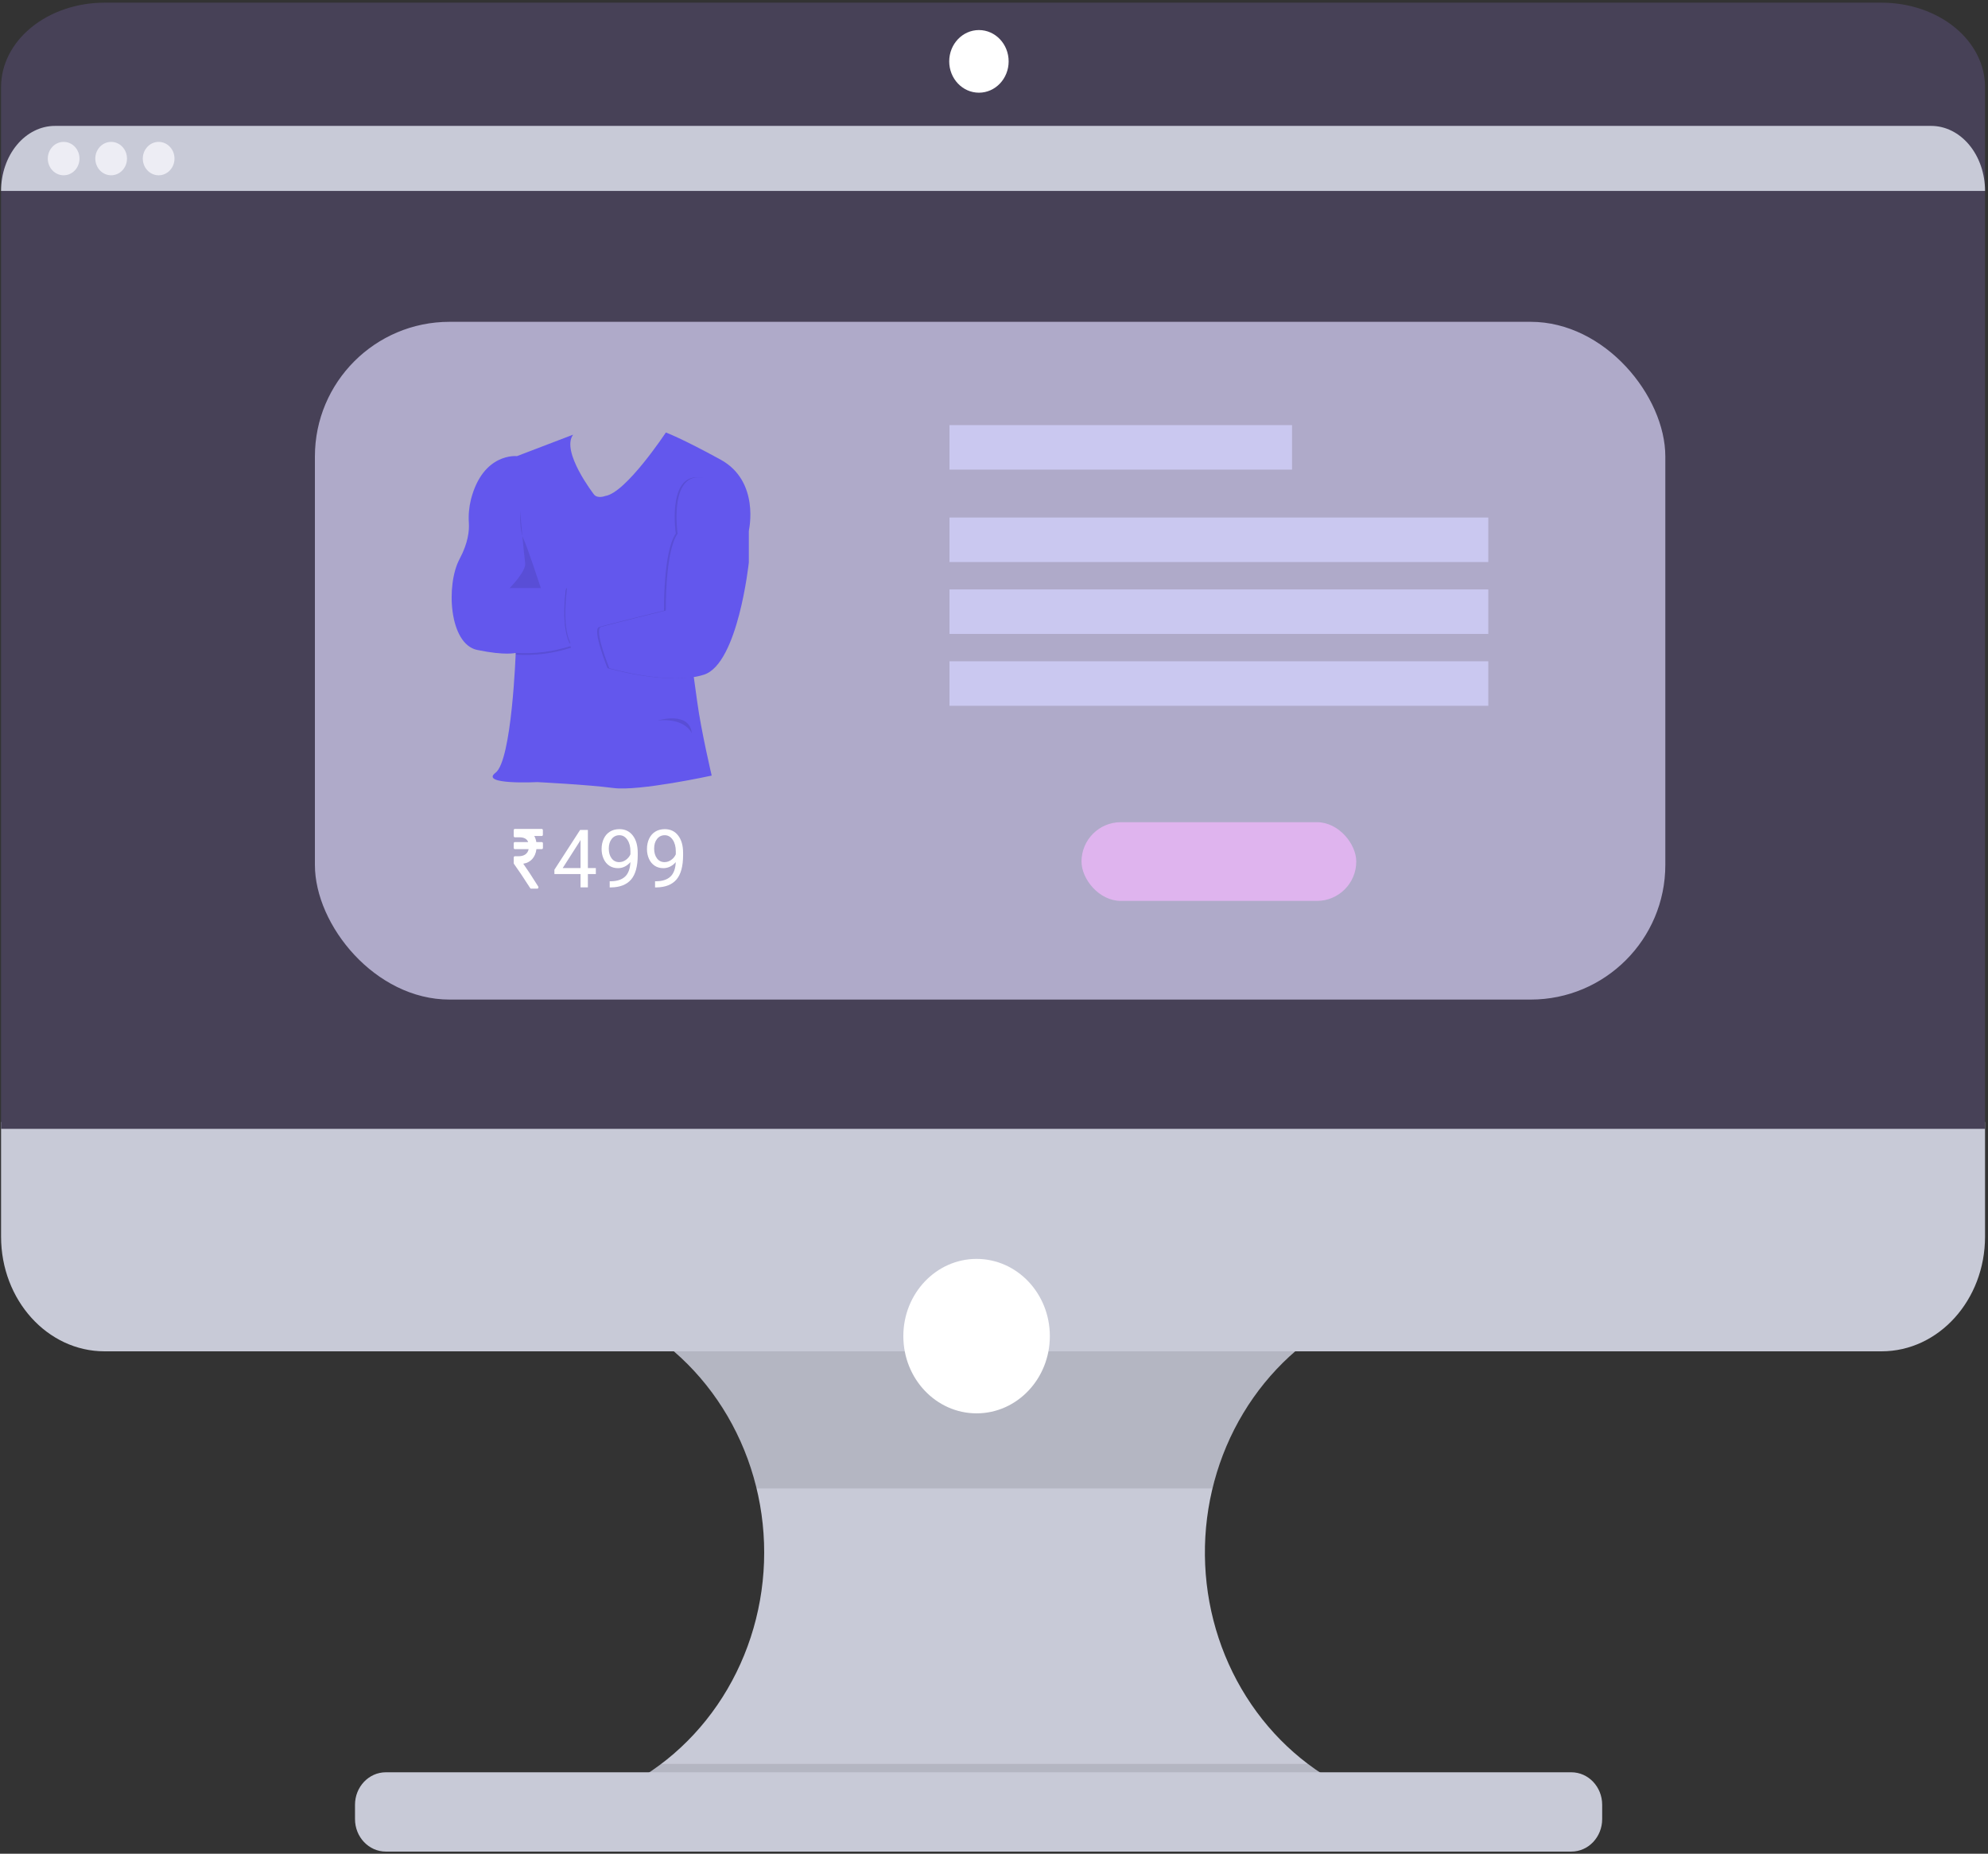 <svg width="443" height="413" viewBox="0 0 443 413" fill="none" xmlns="http://www.w3.org/2000/svg">
<rect x="0" y="0" width="443" height="413" fill="#333333" stroke="none"/>
<g id="sell-2">
<path id="Vector" d="M301.729 399.11V405.073H134.403V400.231C144.608 396.246 153.461 389.16 159.842 379.87C166.224 370.579 169.846 359.502 170.252 348.041C170.657 336.579 167.826 325.249 162.119 315.484C156.411 305.718 148.082 297.958 138.187 293.184H300.593C290.92 297.852 282.739 305.376 277.042 314.846C271.346 324.316 268.378 335.324 268.498 346.536C268.618 357.748 271.822 368.682 277.72 378.014C283.618 387.345 291.958 394.673 301.729 399.11Z" fill="#C8CAD7"/>
<path id="Vector_2" opacity="0.1" d="M300.593 293.184C293.129 296.795 286.526 302.121 281.268 308.77C276.01 315.419 272.229 323.223 270.203 331.611H168.585C166.557 323.224 162.776 315.42 157.518 308.771C152.26 302.122 145.658 296.796 138.195 293.184H300.593Z" fill="black"/>
<path id="Vector_3" d="M0.238 249.967V275.517C0.238 289.625 10.562 301.062 23.301 301.062H419.277C432.017 301.062 442.34 289.625 442.34 275.517V249.967H0.238Z" fill="#C8CAD7"/>
<path id="Vector_4" opacity="0.1" d="M301.729 399.11V405.073H134.403V400.231C138.99 398.432 143.329 395.995 147.304 392.986H291.469C294.672 395.407 298.111 397.46 301.729 399.11Z" fill="black"/>
<path id="Vector_5" d="M350.15 394.847H85.982C82.185 394.847 79.108 398.09 79.108 402.092V405.272C79.108 409.273 82.185 412.516 85.982 412.516H350.15C353.947 412.516 357.024 409.273 357.024 405.272V402.092C357.024 398.09 353.947 394.847 350.15 394.847Z" fill="#C8CAD7"/>
<path id="Vector_6" d="M442.34 19.357C442.333 14.378 439.899 9.605 435.575 6.087C431.25 2.569 425.389 0.594 419.277 0.595L23.319 0.595C17.205 0.59 11.338 2.564 7.01 6.082C2.682 9.601 0.246 14.376 0.238 19.357L0.238 251.492H442.34V19.357Z" fill="#474157"/>
<path id="Vector_7" d="M218.142 20.651C221.798 20.651 224.763 17.527 224.763 13.674C224.763 9.82 221.798 6.696 218.142 6.696C214.485 6.696 211.521 9.82 211.521 13.674C211.521 17.527 214.485 20.651 218.142 20.651Z" fill="white"/>
<path id="Vector_8" d="M217.621 314.88C226.636 314.88 233.945 307.177 233.945 297.676C233.945 288.174 226.636 280.471 217.621 280.471C208.606 280.471 201.297 288.174 201.297 297.676C201.297 307.177 208.606 314.88 217.621 314.88Z" fill="white"/>
<path id="Vector_9" d="M442.34 42.539H0.238C0.238 40.635 0.549 38.751 1.153 36.992C1.756 35.234 2.641 33.636 3.756 32.291C4.871 30.945 6.195 29.878 7.652 29.15C9.109 28.422 10.671 28.048 12.248 28.049H430.301C431.88 28.044 433.445 28.414 434.905 29.14C436.366 29.865 437.693 30.931 438.812 32.277C439.93 33.623 440.818 35.223 441.423 36.984C442.029 38.745 442.34 40.632 442.34 42.539Z" fill="#C8CAD7"/>
<path id="Vector_10" d="M14.182 39.053C16.132 39.053 17.713 37.387 17.713 35.331C17.713 33.276 16.132 31.61 14.182 31.61C12.232 31.61 10.651 33.276 10.651 35.331C10.651 37.387 12.232 39.053 14.182 39.053Z" fill="#EDEDF4"/>
<path id="Vector_11" d="M24.767 39.053C26.718 39.053 28.299 37.387 28.299 35.331C28.299 33.276 26.718 31.61 24.767 31.61C22.817 31.61 21.236 33.276 21.236 35.331C21.236 37.387 22.817 39.053 24.767 39.053Z" fill="#EDEDF4"/>
<path id="Vector_12" d="M35.353 39.053C37.303 39.053 38.884 37.387 38.884 35.331C38.884 33.276 37.303 31.61 35.353 31.61C33.403 31.61 31.822 33.276 31.822 35.331C31.822 37.387 33.403 39.053 35.353 39.053Z" fill="#EDEDF4"/>
<rect id="Rectangle 5" x="70.173" y="71.698" width="300.923" height="150.996" rx="30" fill="#AFAAC9"/>
<rect id="Rectangle 6" x="211.58" y="94.712" width="76.334" height="9.914" fill="#CAC8F0"/>
<rect id="Rectangle 7" x="211.58" y="115.302" width="120.067" height="9.914" fill="#CAC8F0"/>
<rect id="Rectangle 8" x="211.58" y="131.317" width="120.067" height="9.914" fill="#CAC8F0"/>
<rect id="Rectangle 9" x="211.58" y="147.331" width="120.067" height="9.914" fill="#CAC8F0"/>
<rect id="Rectangle 10" x="241" y="183.174" width="61.226" height="17.54" rx="8.77" fill="#DFB4EE"/>
<g id="shirt">
<path id="Vector_13" d="M132.332 110.125C132.332 110.125 124.924 100.563 127.716 96.837L115.199 101.621C115.199 101.621 107.666 100.768 104.951 111.243C104.516 112.986 104.358 114.778 104.482 116.564C104.583 118.141 104.351 120.921 102.42 124.519C99.331 130.277 100.044 143.498 106.353 144.805C112.662 146.111 114.92 145.458 114.92 145.458C114.92 145.458 114.076 169.409 110.429 172.155C106.781 174.901 119.738 174.248 119.738 174.248C119.738 174.248 130.93 174.801 136.687 175.56C142.444 176.318 158.591 172.792 158.591 172.792C158.591 172.792 156.215 162.715 155.359 156.304C154.504 149.893 152.555 136.24 152.555 136.24L166.879 118.158C166.879 118.158 169.403 107.229 160.557 102.39C151.712 97.552 148.379 96.356 148.379 96.356C148.379 96.356 139.467 109.848 134.857 110.501C134.857 110.512 133.099 111.177 132.332 110.125Z" fill="#6357ED"/>
<path id="Vector_14" opacity="0.1" d="M115.9 113.923C115.9 113.923 115.763 118.241 116.607 119.941C117.451 121.64 120.534 131.063 120.534 131.063H113.518C113.518 131.063 117.308 127.271 117.029 125.438C116.75 123.606 115.9 113.923 115.9 113.923Z" fill="black"/>
<path id="Vector_15" opacity="0.1" d="M163.647 115.229L166.457 118.175V125.306C166.457 125.306 164.08 147.817 156.488 150.303C148.896 152.788 135.368 148.863 135.368 148.863C135.368 148.863 131.869 140.226 133.503 139.7C135.136 139.174 147.963 136.024 147.963 136.024C147.963 136.024 147.779 122.82 150.589 118.894C150.589 118.894 148.765 106.593 155.08 106.332C161.395 106.072 163.647 115.229 163.647 115.229Z" fill="black"/>
<path id="Vector_16" d="M164.057 115.229L166.867 118.175V125.306C166.867 125.306 164.49 147.817 156.892 150.303C149.294 152.788 135.778 148.863 135.778 148.863C135.778 148.863 132.279 140.226 133.913 139.7C135.546 139.174 148.367 136.024 148.367 136.024C148.367 136.024 148.189 122.82 150.999 118.894C150.999 118.894 149.169 106.593 155.49 106.332C161.811 106.072 164.057 115.229 164.057 115.229Z" fill="#6357ED"/>
<path id="Vector_17" opacity="0.1" d="M146.585 160.512C146.585 160.512 153.654 158.33 154.171 163.391C154.171 163.391 152.834 159.919 146.585 160.512Z" fill="black"/>
<path id="Vector_18" opacity="0.1" d="M126.154 131.457C126.154 131.457 124.752 140.619 127.277 144.284C123.315 145.585 119.11 146.118 114.92 145.851L114.076 131.457H126.154Z" fill="black"/>
<path id="Vector_19" opacity="0.1" d="M127.116 143.249L126.433 143.603L122.078 134.468L126.154 131.063H126.362C126.296 131.506 125.162 139.374 127.116 143.249Z" fill="black"/>
<path id="Vector_20" d="M126.154 131.063C126.154 131.063 124.752 140.226 127.277 143.891C123.315 145.192 119.11 145.725 114.92 145.458L110.007 131.063H126.154Z" fill="#6357ED"/>
</g>
<g id="Group">
<path id="Vector_21" d="M120.921 187.695C120.878 187.638 120.822 187.61 120.754 187.61H119.514C119.432 187.087 119.277 186.634 119.05 186.25H120.74C120.807 186.25 120.863 186.221 120.907 186.165C120.95 186.108 120.972 186.036 120.972 185.948V184.984C120.972 184.896 120.95 184.823 120.907 184.767C120.863 184.71 120.807 184.682 120.74 184.682H114.706C114.638 184.682 114.583 184.71 114.539 184.767C114.496 184.823 114.474 184.896 114.474 184.984V186.24C114.474 186.322 114.497 186.393 114.543 186.453C114.589 186.512 114.643 186.542 114.706 186.542H115.758C116.778 186.542 117.426 186.898 117.701 187.61H114.706C114.638 187.61 114.583 187.638 114.539 187.695C114.496 187.751 114.474 187.824 114.474 187.912V188.876C114.474 188.964 114.496 189.036 114.539 189.093C114.583 189.149 114.639 189.178 114.706 189.178H117.803C117.696 189.694 117.449 190.088 117.059 190.358C116.67 190.629 116.157 190.765 115.518 190.765H114.706C114.643 190.765 114.589 190.795 114.543 190.854C114.497 190.914 114.474 190.985 114.474 191.067V192.267C114.474 192.349 114.496 192.418 114.539 192.475C115.468 193.759 116.671 195.557 118.151 197.868C118.194 197.944 118.255 197.982 118.332 197.982H119.746C119.848 197.982 119.918 197.925 119.956 197.812C120.005 197.698 119.995 197.591 119.927 197.49C118.516 195.236 117.406 193.548 116.599 192.427C117.421 192.301 118.088 191.955 118.601 191.388C119.113 190.822 119.425 190.085 119.536 189.178H120.754C120.822 189.178 120.878 189.15 120.921 189.093C120.965 189.036 120.986 188.964 120.986 188.876V187.912C120.986 187.824 120.965 187.752 120.921 187.695Z" fill="white"/>
</g>
<path id="499" d="M131.002 193.401H132.777V194.728H131.002V197.698H129.367V194.728H123.54V193.77L129.27 184.902H131.002V193.401ZM125.386 193.401H129.367V187.125L129.174 187.477L125.386 193.401ZM140.476 192.073C140.137 192.478 139.729 192.803 139.255 193.049C138.786 193.295 138.27 193.418 137.708 193.418C136.97 193.418 136.325 193.236 135.774 192.873C135.229 192.51 134.807 192 134.509 191.344C134.21 190.682 134.06 189.952 134.06 189.155C134.06 188.3 134.222 187.529 134.544 186.844C134.872 186.158 135.335 185.634 135.932 185.271C136.53 184.907 137.227 184.726 138.024 184.726C139.29 184.726 140.286 185.2 141.013 186.15C141.745 187.093 142.111 188.382 142.111 190.017V190.491C142.111 192.982 141.619 194.801 140.635 195.949C139.65 197.092 138.165 197.678 136.179 197.707H135.862V196.336H136.205C137.547 196.313 138.578 195.964 139.299 195.29C140.019 194.611 140.412 193.538 140.476 192.073ZM137.972 192.073C138.516 192.073 139.017 191.906 139.474 191.572C139.937 191.238 140.274 190.825 140.485 190.333V189.683C140.485 188.616 140.254 187.749 139.791 187.081C139.328 186.413 138.742 186.079 138.033 186.079C137.318 186.079 136.744 186.355 136.31 186.905C135.877 187.45 135.66 188.171 135.66 189.068C135.66 189.941 135.868 190.661 136.284 191.23C136.706 191.792 137.268 192.073 137.972 192.073ZM150.584 192.073C150.244 192.478 149.837 192.803 149.362 193.049C148.893 193.295 148.378 193.418 147.815 193.418C147.077 193.418 146.432 193.236 145.882 192.873C145.337 192.51 144.915 192 144.616 191.344C144.317 190.682 144.168 189.952 144.168 189.155C144.168 188.3 144.329 187.529 144.651 186.844C144.979 186.158 145.442 185.634 146.04 185.271C146.638 184.907 147.335 184.726 148.132 184.726C149.397 184.726 150.393 185.2 151.12 186.15C151.852 187.093 152.219 188.382 152.219 190.017V190.491C152.219 192.982 151.726 194.801 150.742 195.949C149.758 197.092 148.272 197.678 146.286 197.707H145.97V196.336H146.312C147.654 196.313 148.685 195.964 149.406 195.29C150.127 194.611 150.519 193.538 150.584 192.073ZM148.079 192.073C148.624 192.073 149.125 191.906 149.582 191.572C150.045 191.238 150.382 190.825 150.593 190.333V189.683C150.593 188.616 150.361 187.749 149.898 187.081C149.435 186.413 148.849 186.079 148.14 186.079C147.426 186.079 146.851 186.355 146.418 186.905C145.984 187.45 145.767 188.171 145.767 189.068C145.767 189.941 145.975 190.661 146.391 191.23C146.813 191.792 147.376 192.073 148.079 192.073Z" fill="white"/>
</g>
</svg>
